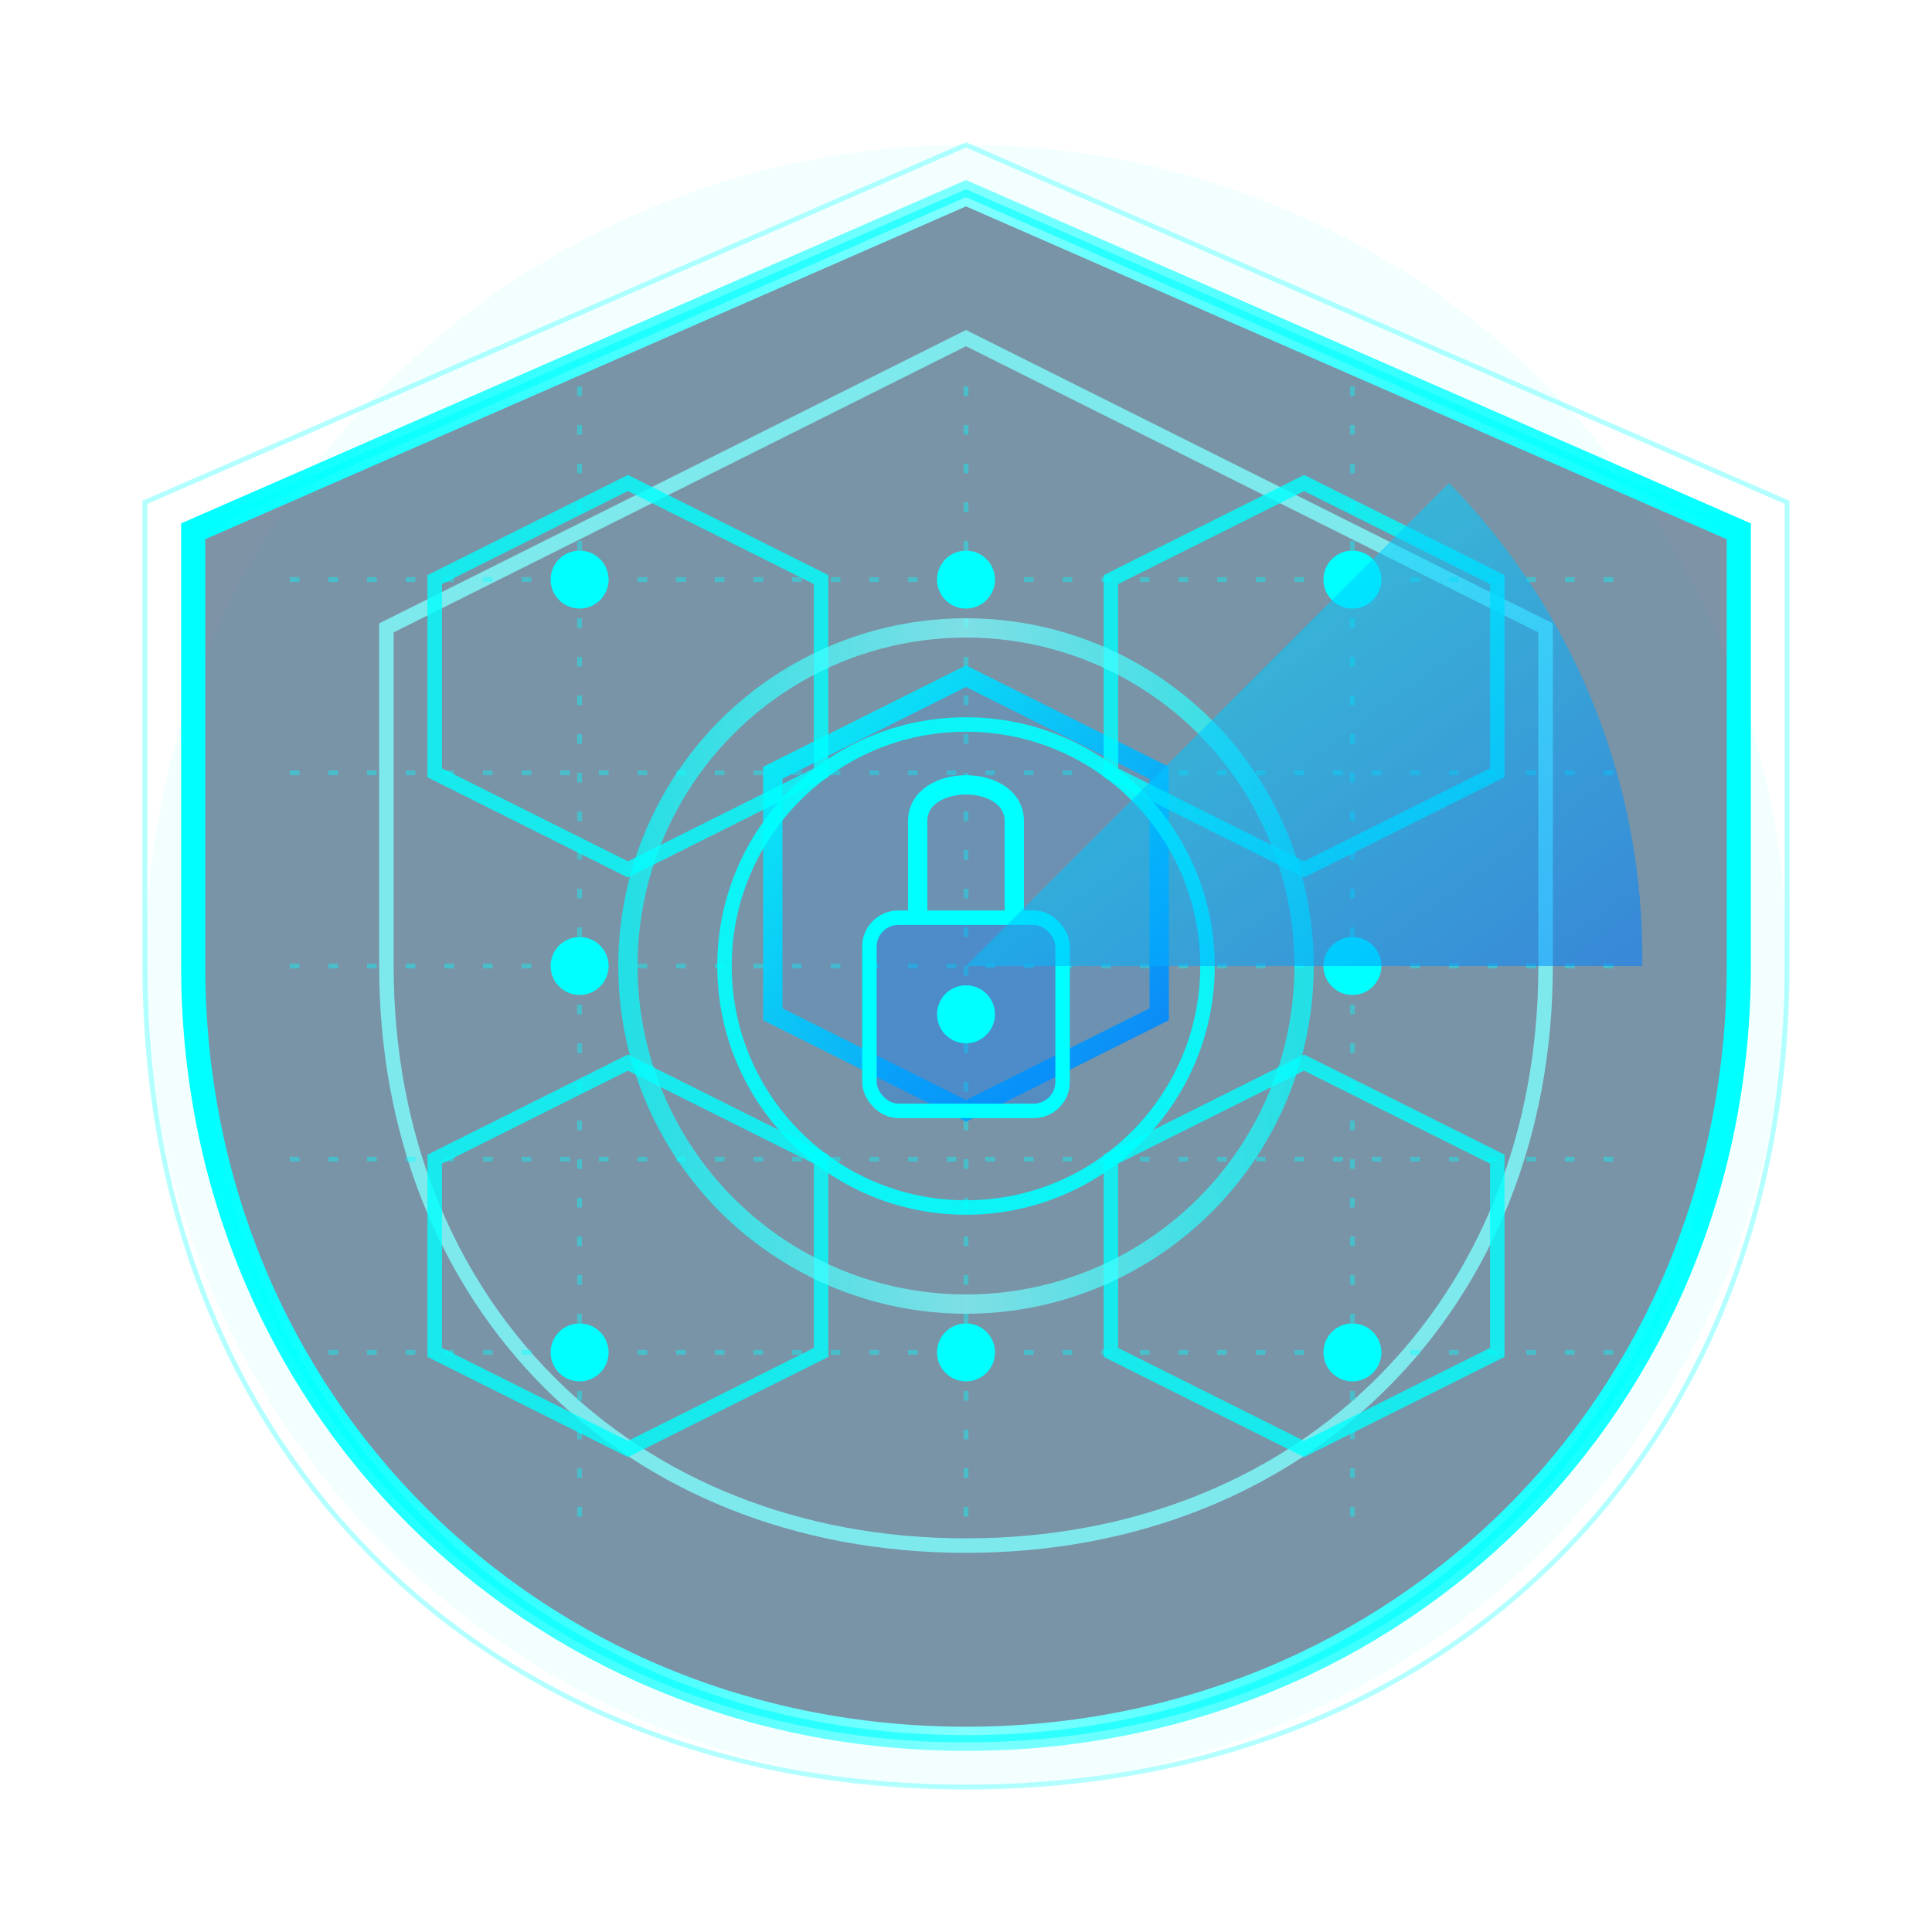 <svg viewBox="0 0 200 200" xmlns="http://www.w3.org/2000/svg">
  <defs>
    <!-- Enhanced neon gradients -->
    <linearGradient id="shield-gradient" x1="0%" y1="0%" x2="100%" y2="100%">
      <stop offset="0%" stop-color="#00FFFF" />
      <stop offset="50%" stop-color="#40DFFF" />
      <stop offset="100%" stop-color="#0070FF" />
    </linearGradient>
    
    <linearGradient id="circuit-gradient" x1="0%" y1="0%" x2="100%" y2="100%">
      <stop offset="0%" stop-color="#00FFFF" stop-opacity="0.9" />
      <stop offset="100%" stop-color="#0080FF" stop-opacity="0.9" />
    </linearGradient>
    
    <linearGradient id="glow-gradient" x1="0%" y1="0%" x2="100%" y2="0%">
      <stop offset="0%" stop-color="#00FFFF" />
      <stop offset="50%" stop-color="#80FFFF" />
      <stop offset="100%" stop-color="#00FFFF" />
    </linearGradient>
    
    <!-- Stronger glow effect -->
    <filter id="neon-glow">
      <feGaussianBlur stdDeviation="3.5" result="glow" />
      <feMerge>
        <feMergeNode in="glow" />
        <feMergeNode in="SourceGraphic" />
      </feMerge>
    </filter>
    
    <!-- Intense inner glow -->
    <filter id="inner-glow">
      <feGaussianBlur stdDeviation="1.5" result="glow" />
      <feComposite in="glow" in2="SourceGraphic" operator="out" result="outline" />
      <feComposite in="outline" in2="SourceGraphic" operator="atop" />
    </filter>
    
    <clipPath id="shield-clip">
      <path d="M100,20 L180,55 V100 C180,145 145,180 100,180 C55,180 20,145 20,100 V55 L100,20z" />
    </clipPath>
  </defs>
  
  <!-- Background glow -->
  <ellipse cx="100" cy="100" rx="85" ry="85" fill="rgba(0, 255, 255, 0.05)" filter="url(#neon-glow)" />
  
  <!-- Shield Base with enhanced glow -->
  <path d="M100,20 L180,55 V100 C180,145 145,180 100,180 C55,180 20,145 20,100 V55 L100,20z" 
    fill="rgba(0, 40, 80, 0.5)" stroke="url(#glow-gradient)" stroke-width="2.5" filter="url(#neon-glow)" />
  
  <!-- Inner Shield with pulsing -->
  <path d="M100,35 L160,65 V100 C160,135 135,160 100,160 C65,160 40,135 40,100 V65 L100,35z" 
    fill="none" stroke="#80FFFF" stroke-width="1.5" opacity="0.8" filter="url(#inner-glow)">
    <animate attributeName="opacity" values="0.8;1;0.8" dur="3s" repeatCount="indefinite" />
  </path>
  
  <!-- Circuit Grid Background -->
  <g clip-path="url(#shield-clip)">
    <!-- Horizontal lines -->
    <path d="M30,60 L170,60" stroke="#00FFFF" stroke-width="0.5" stroke-dasharray="1,3" opacity="0.4" />
    <path d="M30,80 L170,80" stroke="#00FFFF" stroke-width="0.5" stroke-dasharray="1,3" opacity="0.4" />
    <path d="M30,100 L170,100" stroke="#00FFFF" stroke-width="0.5" stroke-dasharray="1,3" opacity="0.4" />
    <path d="M30,120 L170,120" stroke="#00FFFF" stroke-width="0.5" stroke-dasharray="1,3" opacity="0.4" />
    <path d="M30,140 L170,140" stroke="#00FFFF" stroke-width="0.5" stroke-dasharray="1,3" opacity="0.4" />
    
    <!-- Vertical lines -->
    <path d="M60,40 L60,160" stroke="#00FFFF" stroke-width="0.5" stroke-dasharray="1,3" opacity="0.4" />
    <path d="M100,40 L100,160" stroke="#00FFFF" stroke-width="0.5" stroke-dasharray="1,3" opacity="0.4" />
    <path d="M140,40 L140,160" stroke="#00FFFF" stroke-width="0.5" stroke-dasharray="1,3" opacity="0.4" />
  </g>
  
  <!-- Enhanced Hexagon Pattern -->
  <g clip-path="url(#shield-clip)">
    <!-- Center hexagon with glow -->
    <path d="M100,70 L120,80 L120,105 L100,115 L80,105 L80,80 Z" 
      fill="rgba(0, 128, 255, 0.1)" stroke="url(#circuit-gradient)" stroke-width="2" filter="url(#inner-glow)">
      <animate attributeName="stroke-opacity" values="0.9;0.5;0.9" dur="4s" repeatCount="indefinite" />
    </path>
    
    <!-- Surrounding hexagons with synchronized pulse -->
    <g opacity="0.8">
      <animate attributeName="opacity" values="0.8;0.4;0.8" dur="3s" repeatCount="indefinite" />
      
      <path d="M65,50 L85,60 L85,80 L65,90 L45,80 L45,60 Z" 
        fill="none" stroke="#00FFFF" stroke-width="1.5" />
      
      <path d="M135,50 L155,60 L155,80 L135,90 L115,80 L115,60 Z" 
        fill="none" stroke="#00FFFF" stroke-width="1.5" />
      
      <path d="M65,110 L85,120 L85,140 L65,150 L45,140 L45,120 Z" 
        fill="none" stroke="#00FFFF" stroke-width="1.5" />
      
      <path d="M135,110 L155,120 L155,140 L135,150 L115,140 L115,120 Z" 
        fill="none" stroke="#00FFFF" stroke-width="1.5" />
    </g>
  </g>
  
  <!-- Enhanced Circuit Nodes with stronger glow -->
  <g filter="url(#neon-glow)">
    <circle cx="60" cy="60" r="3" fill="#00FFFF">
      <animate attributeName="opacity" values="1;0.2;1" dur="2s" repeatCount="indefinite" />
    </circle>
    <circle cx="60" cy="100" r="3" fill="#00FFFF">
      <animate attributeName="opacity" values="0.2;1;0.2" dur="2.5s" repeatCount="indefinite" />
    </circle>
    <circle cx="60" cy="140" r="3" fill="#00FFFF">
      <animate attributeName="opacity" values="0.6;0.1;0.6" dur="3s" repeatCount="indefinite" />
    </circle>
    
    <circle cx="100" cy="60" r="3" fill="#00FFFF">
      <animate attributeName="opacity" values="0.4;1;0.4" dur="2.2s" repeatCount="indefinite" />
    </circle>
    <circle cx="100" cy="140" r="3" fill="#00FFFF">
      <animate attributeName="opacity" values="1;0.3;1" dur="2.7s" repeatCount="indefinite" />
    </circle>
    
    <circle cx="140" cy="60" r="3" fill="#00FFFF">
      <animate attributeName="opacity" values="0.7;0.1;0.7" dur="2.1s" repeatCount="indefinite" />
    </circle>
    <circle cx="140" cy="100" r="3" fill="#00FFFF">
      <animate attributeName="opacity" values="0.3;0.9;0.3" dur="2.4s" repeatCount="indefinite" />
    </circle>
    <circle cx="140" cy="140" r="3" fill="#00FFFF">
      <animate attributeName="opacity" values="0.5;1;0.5" dur="2.9s" repeatCount="indefinite" />
    </circle>
  </g>
  
  <!-- Central Design Elements -->
  <g filter="url(#neon-glow)">
    <!-- Central ring with enhanced pulsing glow -->
    <circle cx="100" cy="100" r="35" fill="none" stroke="url(#glow-gradient)" stroke-width="2" opacity="0.7">
      <animate attributeName="r" values="35;38;35" dur="3s" repeatCount="indefinite" />
      <animate attributeName="stroke-opacity" values="0.7;1;0.7" dur="3s" repeatCount="indefinite" />
    </circle>
    
    <!-- Inner ring -->
    <circle cx="100" cy="100" r="25" fill="none" stroke="#00FFFF" stroke-width="1.5" opacity="0.9">
      <animate attributeName="r" values="25;27;25" dur="4s" repeatCount="indefinite" />
    </circle>
    
    <!-- Lock Symbol with enhanced neon effect -->
    <g>
      <rect x="90" y="95" width="20" height="20" rx="3" fill="rgba(0, 128, 255, 0.3)" stroke="#00FFFF" stroke-width="1.5" />
      <path d="M95,95 V85 C95,80 105,80 105,85 V95" stroke="#00FFFF" stroke-width="2" fill="none" />
      <circle cx="100" cy="105" r="3" fill="#00FFFF" />
    </g>
  </g>
  
  <!-- Scanning Radar Animation with enhanced effect -->
  <g clip-path="url(#shield-clip)">
    <path d="M100,100 L150,50 A70,70 0 0,1 170,100 z" fill="url(#circuit-gradient)" opacity="0.6">
      <animateTransform 
        attributeName="transform" 
        type="rotate" 
        from="0 100 100" 
        to="360 100 100" 
        dur="4s" 
        repeatCount="indefinite" />
    </path>
  </g>
  
  <!-- Enhanced Shield Edge with animated glow -->
  <path d="M100,20 L180,55 V100 C180,145 145,180 100,180 C55,180 20,145 20,100 V55 L100,20z" 
    fill="none" stroke="#00FFFF" stroke-width="0.75" opacity="0.6" filter="url(#neon-glow)">
    <animate attributeName="opacity" values="0.6;1;0.6" dur="3s" repeatCount="indefinite" />
  </path>
  
  <!-- Extra outer glow pulse -->
  <path d="M100,15 L185,52 V100 C185,150 150,185 100,185 C50,185 15,150 15,100 V52 L100,15z" 
    fill="none" stroke="#00FFFF" stroke-width="0.5" opacity="0.3">
    <animate attributeName="opacity" values="0.3;0.6;0.3" dur="5s" repeatCount="indefinite" />
  </path>
</svg>